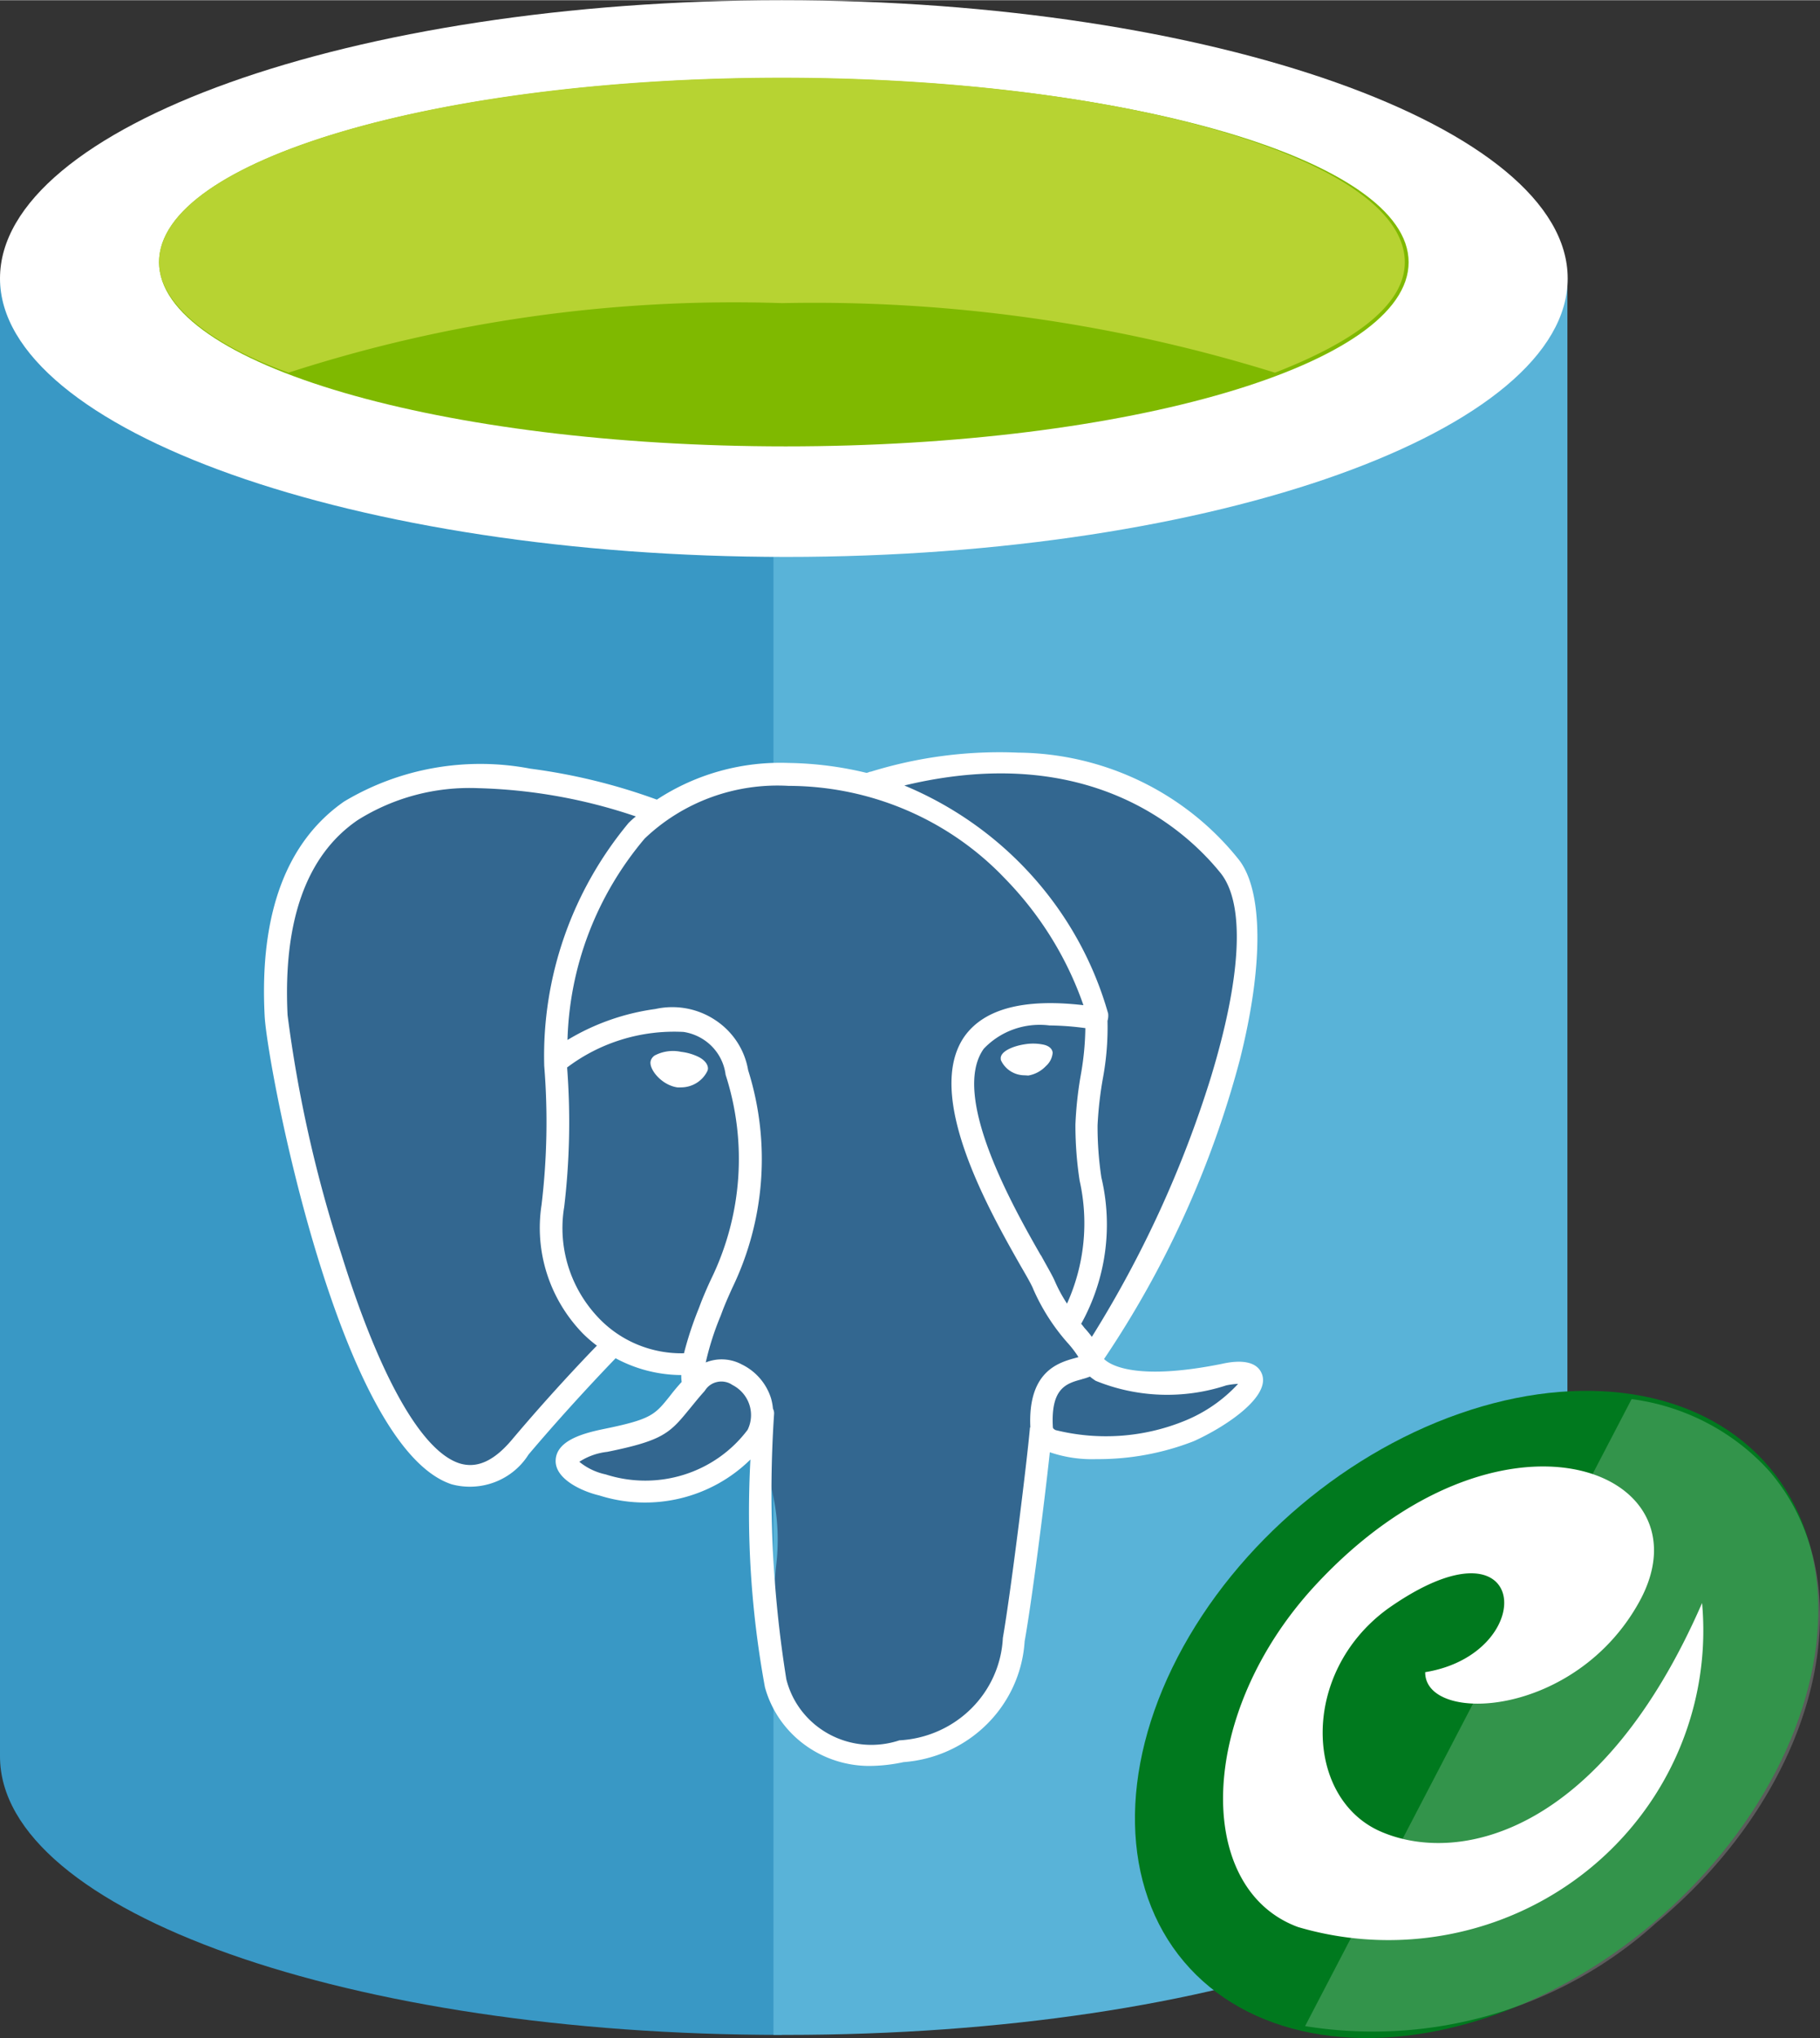 <?xml version="1.0" encoding="UTF-8" standalone="no"?>
<!-- Generated by Microsoft Visio, SVG Export Azure Database for PostgreSQL Group.svg Page-1 -->

<svg
   xmlns:dc="http://purl.org/dc/elements/1.1/"
   xmlns:cc="http://creativecommons.org/ns#"
   xmlns:rdf="http://www.w3.org/1999/02/22-rdf-syntax-ns#"
   xmlns:svg="http://www.w3.org/2000/svg"
   xmlns="http://www.w3.org/2000/svg"
   xmlns:sodipodi="http://sodipodi.sourceforge.net/DTD/sodipodi-0.dtd"
   xmlns:inkscape="http://www.inkscape.org/namespaces/inkscape"
   width="0.662in"
   height="0.741in"
   viewBox="0 0 47.657 53.333"
   xml:space="preserve"
   class="st9"
   version="1.1"
   id="svg69"
   sodipodi:docname="Azure Database for PostgreSQL Group.svg"
   style="font-size:12px;overflow:visible;color-interpolation-filters:sRGB;fill:none;fill-rule:evenodd;stroke-linecap:square;stroke-miterlimit:3"
   inkscape:version="0.92.5 (2060ec1f9f, 2020-04-08)"><rect x="0" y="0" width="47.657" height="53.333" fill="#333333" stroke="none"/><defs
   id="defs73" /><sodipodi:namedview
   pagecolor="#ffffff"
   bordercolor="#666666"
   borderopacity="1"
   objecttolerance="10"
   gridtolerance="10"
   guidetolerance="10"
   inkscape:pageopacity="0"
   inkscape:pageshadow="2"
   inkscape:window-width="640"
   inkscape:window-height="480"
   id="namedview71"
   showgrid="false"
   inkscape:zoom="1.6433259"
   inkscape:cx="31.769691"
   inkscape:cy="21.976175"
   inkscape:window-x="0"
   inkscape:window-y="0"
   inkscape:window-maximized="0"
   inkscape:current-layer="svg69" />
	<style
   type="text/css"
   id="style2">
	<![CDATA[
		.st1 {fill:#3998c5;stroke:none;stroke-linecap:butt;stroke-width:17}
		.st2 {fill:#59b3d8;stroke:none;stroke-linecap:butt;stroke-width:17}
		.st3 {fill:#ffffff;stroke:none;stroke-linecap:butt;stroke-width:17}
		.st4 {fill:#7fb900;stroke:none;stroke-linecap:butt;stroke-width:17}
		.st5 {fill:#b7d332;stroke:none;stroke-linecap:butt;stroke-width:17}
		.st6 {fill:#336790;stroke:none;stroke-linecap:butt;stroke-width:17}
		.st7 {fill:#00791e;stroke:none;stroke-linecap:butt;stroke-width:17}
		.st8 {fill:#ffffff;fill-opacity:0.2;stroke:none;stroke-linecap:butt;stroke-width:17}
		.st9 {fill:none;fill-rule:evenodd;font-size:12px;overflow:visible;stroke-linecap:square;stroke-miterlimit:3}
	]]>
	</style>

	<g
   id="g67"
   transform="translate(-17,-17.003)">
		<title
   id="title4">Page-1</title>
		<g
   id="group19670-1"
   transform="translate(17,-34.016)">
			<title
   id="title6">Azure Database for PostgreSQL Group.19670</title>
			<g
   id="group19671-2">
				<title
   id="title8">Sheet.19671</title>
				<g
   id="shape19672-3"
   transform="translate(0,-3.44)">
					<title
   id="title10">Sheet.19672</title>
					<path
   d="m 0,61.74 v 38.68 c 0,4.07 9.2,7.29 20.47,7.29 V 61.74 Z"
   class="st1"
   id="path12"
   inkscape:connector-curvature="0"
   style="fill:#3998c5;stroke:none;stroke-width:17;stroke-linecap:butt" />
				</g>
				<g
   id="shape19673-5"
   transform="translate(20.253,-3.44)">
					<title
   id="title15">Sheet.19673</title>
					<path
   d="m 0,107.71 h 0.33 c 11.38,0 20.46,-3.22 20.46,-7.29 V 61.74 H 0 Z"
   class="st2"
   id="path17"
   inkscape:connector-curvature="0"
   style="fill:#59b3d8;stroke:none;stroke-width:17;stroke-linecap:butt" />
				</g>
				<g
   id="shape19674-7"
   transform="translate(0,-42.121)">
					<title
   id="title20">Sheet.19674</title>
					<path
   d="m 41.05,100.42 c 0,3.97 -9.19,7.29 -20.46,7.29 C 9.32,107.71 0,104.39 0,100.42 c 0,-3.96 9.2,-7.28 20.47,-7.28 11.28,0 20.58,3.32 20.58,7.28 z"
   class="st3"
   id="path22"
   inkscape:connector-curvature="0"
   style="fill:#ffffff;stroke:none;stroke-width:17;stroke-linecap:butt" />
				</g>
				<g
   id="shape19675-9"
   transform="translate(4.165,-45.014)">
					<title
   id="title25">Sheet.19675</title>
					<path
   d="m 32.72,102.89 c 0,2.68 -7.33,4.82 -16.31,4.82 -8.98,0 -16.41,-2.14 -16.41,-4.82 0,-2.68 7.33,-4.82 16.31,-4.82 8.98,0 16.41,2.14 16.41,4.82 z"
   class="st4"
   id="path27"
   inkscape:connector-curvature="0"
   style="fill:#7fb900;stroke:none;stroke-width:17;stroke-linecap:butt" />
				</g>
				<g
   id="shape19676-11"
   transform="translate(4.165,-46.943)">
					<title
   id="title30">Sheet.19676</title>
					<path
   d="m 29.22,107.71 c 2.19,-0.85 3.4,-1.82 3.4,-2.89 0,-2.68 -7.34,-4.83 -16.31,-4.83 -8.98,0 -16.31,2.15 -16.31,4.83 0,1.07 1.31,2.14 3.39,2.89 a 37.246,36.613 0 0 1 12.92,-1.82 40.028,39.348 0 0 1 12.91,1.82 z"
   class="st5"
   id="path32"
   inkscape:connector-curvature="0"
   style="fill:#b7d332;stroke:none;stroke-width:17;stroke-linecap:butt" />
				</g>
				<g
   id="shape19677-13"
   transform="translate(6.77,-10.428)">
					<title
   id="title35">Sheet.19677</title>
					<path
   d="M 25.29,97.46 C 22.04,98.12 21.81,97.03 21.81,97.03 25.25,92.04 26.69,85.7 25.45,84.15 22.06,79.91 16.2,81.92 16.1,81.97 h -0.03 a 11.619,11.421 -180 0 0 -2.17,-0.22 5.393,5.302 -180 0 0 -3.44,1 c 0,0 -10.46,-4.21 -9.97,5.3 0.11,2.03 2.96,15.32 6.37,11.31 1.25,-1.47 2.46,-2.71 2.46,-2.71 a 3.172,3.118 -180 0 0 2.07,0.51 l 0.05,-0.04 a 2.23,2.192 -180 0 0 0.03,0.57 c -0.88,0.96 -0.62,1.13 -2.38,1.48 -1.76,0.35 -0.73,1 -0.05,1.16 a 3.612,3.55 -180 0 0 4.03,-1.27 l -0.05,0.2 a 5.827,5.728 0 0 1 0.54,3.1 8.693,8.546 -180 0 0 0.2,3 c 0.28,0.72 0.55,2.35 2.86,1.86 a 3.399,3.342 -180 0 0 3.07,-3.2 c 0.1,-1.24 0.33,-1.07 0.34,-2.17 l 0.18,-0.53 c 0.21,-1.69 0.03,-2.23 1.22,-1.98 l 0.29,0.03 a 6.621,6.509 -180 0 0 2.69,-0.45 c 1.45,-0.65 2.31,-1.75 0.88,-1.46 z"
   class="st6"
   id="path37"
   inkscape:connector-curvature="0"
   style="fill:#336790;stroke:none;stroke-width:17;stroke-linecap:butt" />
				</g>
				<g
   id="shape19678-15"
   transform="translate(17.006,-28.238)">
					<title
   id="title40">Sheet.19678</title>
					<path
   d="m 1.3,106.92 a 1.387,1.364 -180 0 0 -0.47,-0.14 1.011,0.994 -180 0 0 -0.694,0.096 0.259,0.254 -180 0 0 -0.072,0.072 0.235,0.231 -180 0 0 -0.036,0.093 C 0,107.25 0.32,107.65 0.73,107.71 a 0.712,0.7 -180 0 0 0.098,0 0.766,0.753 -180 0 0 0.691,-0.433 L 1.53,107.24 c 0.01,-0.06 -0.01,-0.2 -0.23,-0.32 z m 9.01,-0.33 a 1.321,1.299 -180 0 0 -0.47,-0.01 c -0.34,0.05 -0.67,0.2 -0.64,0.39 v 0.02 a 0.677,0.666 -180 0 0 0.254,0.296 0.686,0.675 -180 0 0 0.375,0.108 L 9.92,107.4 a 0.822,0.808 -180 0 0 0.463,-0.25 0.53,0.521 -180 0 0 0.175,-0.346 C 10.55,106.7 10.46,106.62 10.31,106.59 Z"
   class="st3"
   id="path42"
   inkscape:connector-curvature="0"
   style="fill:#ffffff;stroke:none;stroke-width:17;stroke-linecap:butt" />
				</g>
				<g
   id="shape19679-17"
   transform="translate(6.79,-10.479)">
					<title
   id="title45">Sheet.19679</title>
					<path
   d="M 26.26,97.47 C 26.1,97 25.41,97.14 25.19,97.19 c -2.3,0.46 -2.94,0 -3.07,-0.13 a 26.547,26.095 -180 0 0 3.55,-7.81 c 0.63,-2.48 0.62,-4.46 -0.03,-5.27 a 7.426,7.3 -180 0 0 -5.77,-2.79 11.209,11.019 -180 0 0 -3.86,0.5 h -0.02 l -0.05,0.02 -0.04,0.01 A 9.065,8.911 -180 0 0 13.86,81.46 5.821,5.722 -180 0 0 10.41,82.42 15.238,14.979 -180 0 0 7.1,81.61 6.857,6.741 -180 0 0 2.22,82.47 C 0.71,83.52 0,85.41 0.14,88.08 c 0.06,1.26 1.95,11.3 4.9,12.26 A 1.806,1.775 -180 0 0 7.05,99.56 C 8.1,98.32 9.08,97.3 9.33,97.04 a 3.612,3.55 -180 0 0 1.72,0.44 1.204,1.183 -180 0 0 0.01,0.18 c -0.11,0.12 -0.21,0.24 -0.31,0.37 -0.4,0.5 -0.49,0.61 -1.77,0.87 -0.52,0.11 -1.2,0.3 -1.22,0.81 -0.02,0.5 0.71,0.82 1.14,0.92 a 3.897,3.831 -180 0 0 3.96,-0.94 26.184,25.739 -180 0 0 0.38,5.96 2.835,2.787 -180 0 0 2.73,2.06 4.293,4.22 -180 0 0 0.9,-0.1 3.437,3.379 -180 0 0 3.17,-3.16 c 0.19,-1.06 0.52,-3.65 0.66,-4.95 a 3.36,3.303 -180 0 0 1.22,0.18 6.772,6.657 -180 0 0 2.55,-0.47 c 0.84,-0.38 1.99,-1.15 1.79,-1.74 z m -6.08,1.38 c -0.06,0.73 -0.49,4.24 -0.71,5.51 a 2.87,2.821 0 0 1 -2.71,2.68 2.292,2.253 0 0 1 -2.96,-1.6 A 31.946,31.403 0 0 1 13.48,98.49 0.268,0.263 -180 0 0 13.45,98.36 1.491,1.466 -180 0 0 13.4,98.09 1.505,1.479 -180 0 0 13.12,97.58 1.49,1.464 -180 0 0 12.67,97.22 L 12.63,97.2 a 1.097,1.078 -180 0 0 -0.94,-0.05 7.566,7.438 0 0 1 0.39,-1.22 l 0.06,-0.16 c 0.07,-0.18 0.15,-0.36 0.24,-0.56 a 8,7.864 -180 0 0 0.42,-5.71 1.998,1.964 -180 0 0 -0.86,-1.31 2.009,1.975 -180 0 0 -1.57,-0.29 5.946,5.844 -180 0 0 -2.3,0.81 8.748,8.599 0 0 1 2.02,-5.27 4.99,4.905 0 0 1 3.77,-1.38 7.775,7.643 0 0 1 5.66,2.42 9.128,8.973 0 0 1 2.06,3.32 c -1.55,-0.18 -2.59,0.09 -3.11,0.81 -1.08,1.53 0.64,4.56 1.47,6.02 0.14,0.24 0.29,0.5 0.33,0.61 a 5.479,5.386 -180 0 0 0.88,1.38 2.877,2.828 0 0 1 0.3,0.39 l -0.07,0.02 c -0.44,0.12 -1.26,0.34 -1.19,1.82 z M 5.24,99.79 C 4.25,99.47 3.15,97.53 2.15,94.32 A 35.589,34.984 0 0 1 0.74,88.06 C 0.62,85.6 1.23,83.88 2.57,82.96 a 5.435,5.343 0 0 1 3.16,-0.84 13.719,13.486 0 0 1 4.13,0.74 2.257,2.219 -180 0 0 -0.19,0.17 9.796,9.63 -180 0 0 -2.21,6.33 v 0.02 a 18.878,18.557 0 0 1 -0.07,3.65 4.074,4.004 -180 0 0 1.08,3.36 3.401,3.343 -180 0 0 0.37,0.32 C 8.46,97.1 7.56,98.05 6.6,99.19 6.13,99.74 5.69,99.93 5.24,99.79 Z m 2.74,-6.68 a 19.456,19.125 -180 0 0 0.08,-3.68 4.599,4.521 0 0 1 3.05,-0.93 1.314,1.291 0 0 1 1.1,1.12 7.407,7.281 0 0 1 -0.38,5.35 c -0.09,0.19 -0.18,0.4 -0.26,0.6 l -0.06,0.16 A 9.428,9.267 -180 0 0 11.12,96.91 2.967,2.917 0 0 1 8.89,95.99 3.494,3.435 0 0 1 7.98,93.1 Z m 3.67,4.8 0.03,-0.04 a 0.494,0.485 0 0 1 0.301,-0.207 0.504,0.496 0 0 1 0.364,0.049 L 12.39,97.74 A 0.903,0.888 0 0 1 12.787,98.912 3.329,3.272 0 0 1 9.07,100.08 1.603,1.575 0 0 1 8.38,99.75 1.655,1.627 0 0 1 9.11,99.49 c 1.43,-0.29 1.63,-0.48 2.12,-1.08 0.11,-0.13 0.24,-0.3 0.42,-0.5 z m 9.18,-2.89 c -0.06,-0.14 -0.19,-0.36 -0.36,-0.67 l -0.01,-0.01 c -0.71,-1.24 -2.37,-4.17 -1.49,-5.4 a 2.001,1.967 0 0 1 1.72,-0.61 7.331,7.207 0 0 1 0.94,0.07 7.694,7.563 0 0 1 -0.12,1.23 10.15,9.977 -180 0 0 -0.14,1.29 9.908,9.739 -180 0 0 0.11,1.47 5.267,5.177 0 0 1 -0.33,3.22 3.959,3.892 0 0 1 -0.32,-0.59 z m 4.08,-5.31 a 29.836,29.329 0 0 1 -3.11,6.77 2.624,2.58 -180 0 0 -0.19,-0.23 l -0.07,-0.09 -0.02,-0.02 a 5.52,5.426 -180 0 0 0.53,-3.83 9.179,9.023 0 0 1 -0.1,-1.37 9.959,9.79 0 0 1 0.14,-1.23 7.511,7.383 -180 0 0 0.12,-1.5 0.498,0.49 -180 0 0 0.017,-0.191 A 9.297,9.139 -180 0 0 16.89,82.05 c 4.87,-1.17 7.4,1.2 8.28,2.29 0.65,0.81 0.55,2.72 -0.26,5.37 z m -3.38,7.88 a 1.604,1.577 -180 0 0 0.22,-0.07 1.619,1.592 -180 0 0 0.15,0.11 4.891,4.808 -180 0 0 3.42,0.12 1.982,1.948 0 0 1 0.31,-0.04 3.89,3.824 0 0 1 -1.38,0.96 5.377,5.285 0 0 1 -3.4,0.25 c -0.06,-0.03 -0.07,-0.06 -0.07,-0.07 -0.06,-1.03 0.35,-1.15 0.76,-1.26 z"
   class="st3"
   id="path47"
   inkscape:connector-curvature="0"
   style="fill:#ffffff;stroke:none;stroke-width:17;stroke-linecap:butt" />
				</g>
				<g
   id="shape19680-19"
   transform="rotate(-40.155,17.957,59.046)">
					<title
   id="title50">Sheet.19680</title>
					<ellipse
   cx="10.03"
   cy="100.555"
   rx="10.03"
   ry="7.154"
   class="st7"
   id="ellipse52"
   style="fill:#00791e;stroke:none;stroke-width:17;stroke-linecap:butt" />
				</g>
				<g
   id="shape19681-21"
   transform="translate(34.174,-3.67)">
					<title
   id="title55">Sheet.19681</title>
					<path
   d="M 12.16,93.19 A 5.86,5.76 -180 0 0 8.55,91.3 L 0,107.71 a 10.944,10.758 -180 0 0 9.18,-2.69 c 4.24,-3.51 5.57,-8.81 2.98,-11.83 z"
   class="st8"
   id="path57"
   inkscape:connector-curvature="0"
   style="fill:#ffffff;fill-opacity:0.2;stroke:none;stroke-width:17;stroke-linecap:butt" />
				</g>
				<g
   id="shape19682-23"
   transform="translate(31.269,-6.263)">
					<title
   id="title60">Sheet.19682</title>
					<path
   d="m 4.93,105.23 c -2.04,-0.84 -2.18,-4.16 0.14,-5.85 3.76,-2.65 3.99,1.17 0.98,1.66 -0.01,1.37 3.93,1.21 5.61,-1.85 1.9,-3.46 -3.67,-5.64 -8.5,-0.41 -3.09,3.35 -3.16,7.93 -0.44,8.93 A 8.243,8.103 -180 0 0 13.3,99.23 c -2.61,5.99 -6.31,6.86 -8.37,6 z"
   class="st3"
   id="path62"
   inkscape:connector-curvature="0"
   style="fill:#ffffff;stroke:none;stroke-width:17;stroke-linecap:butt" />
				</g>
			</g>
		</g>
	</g>
</svg>